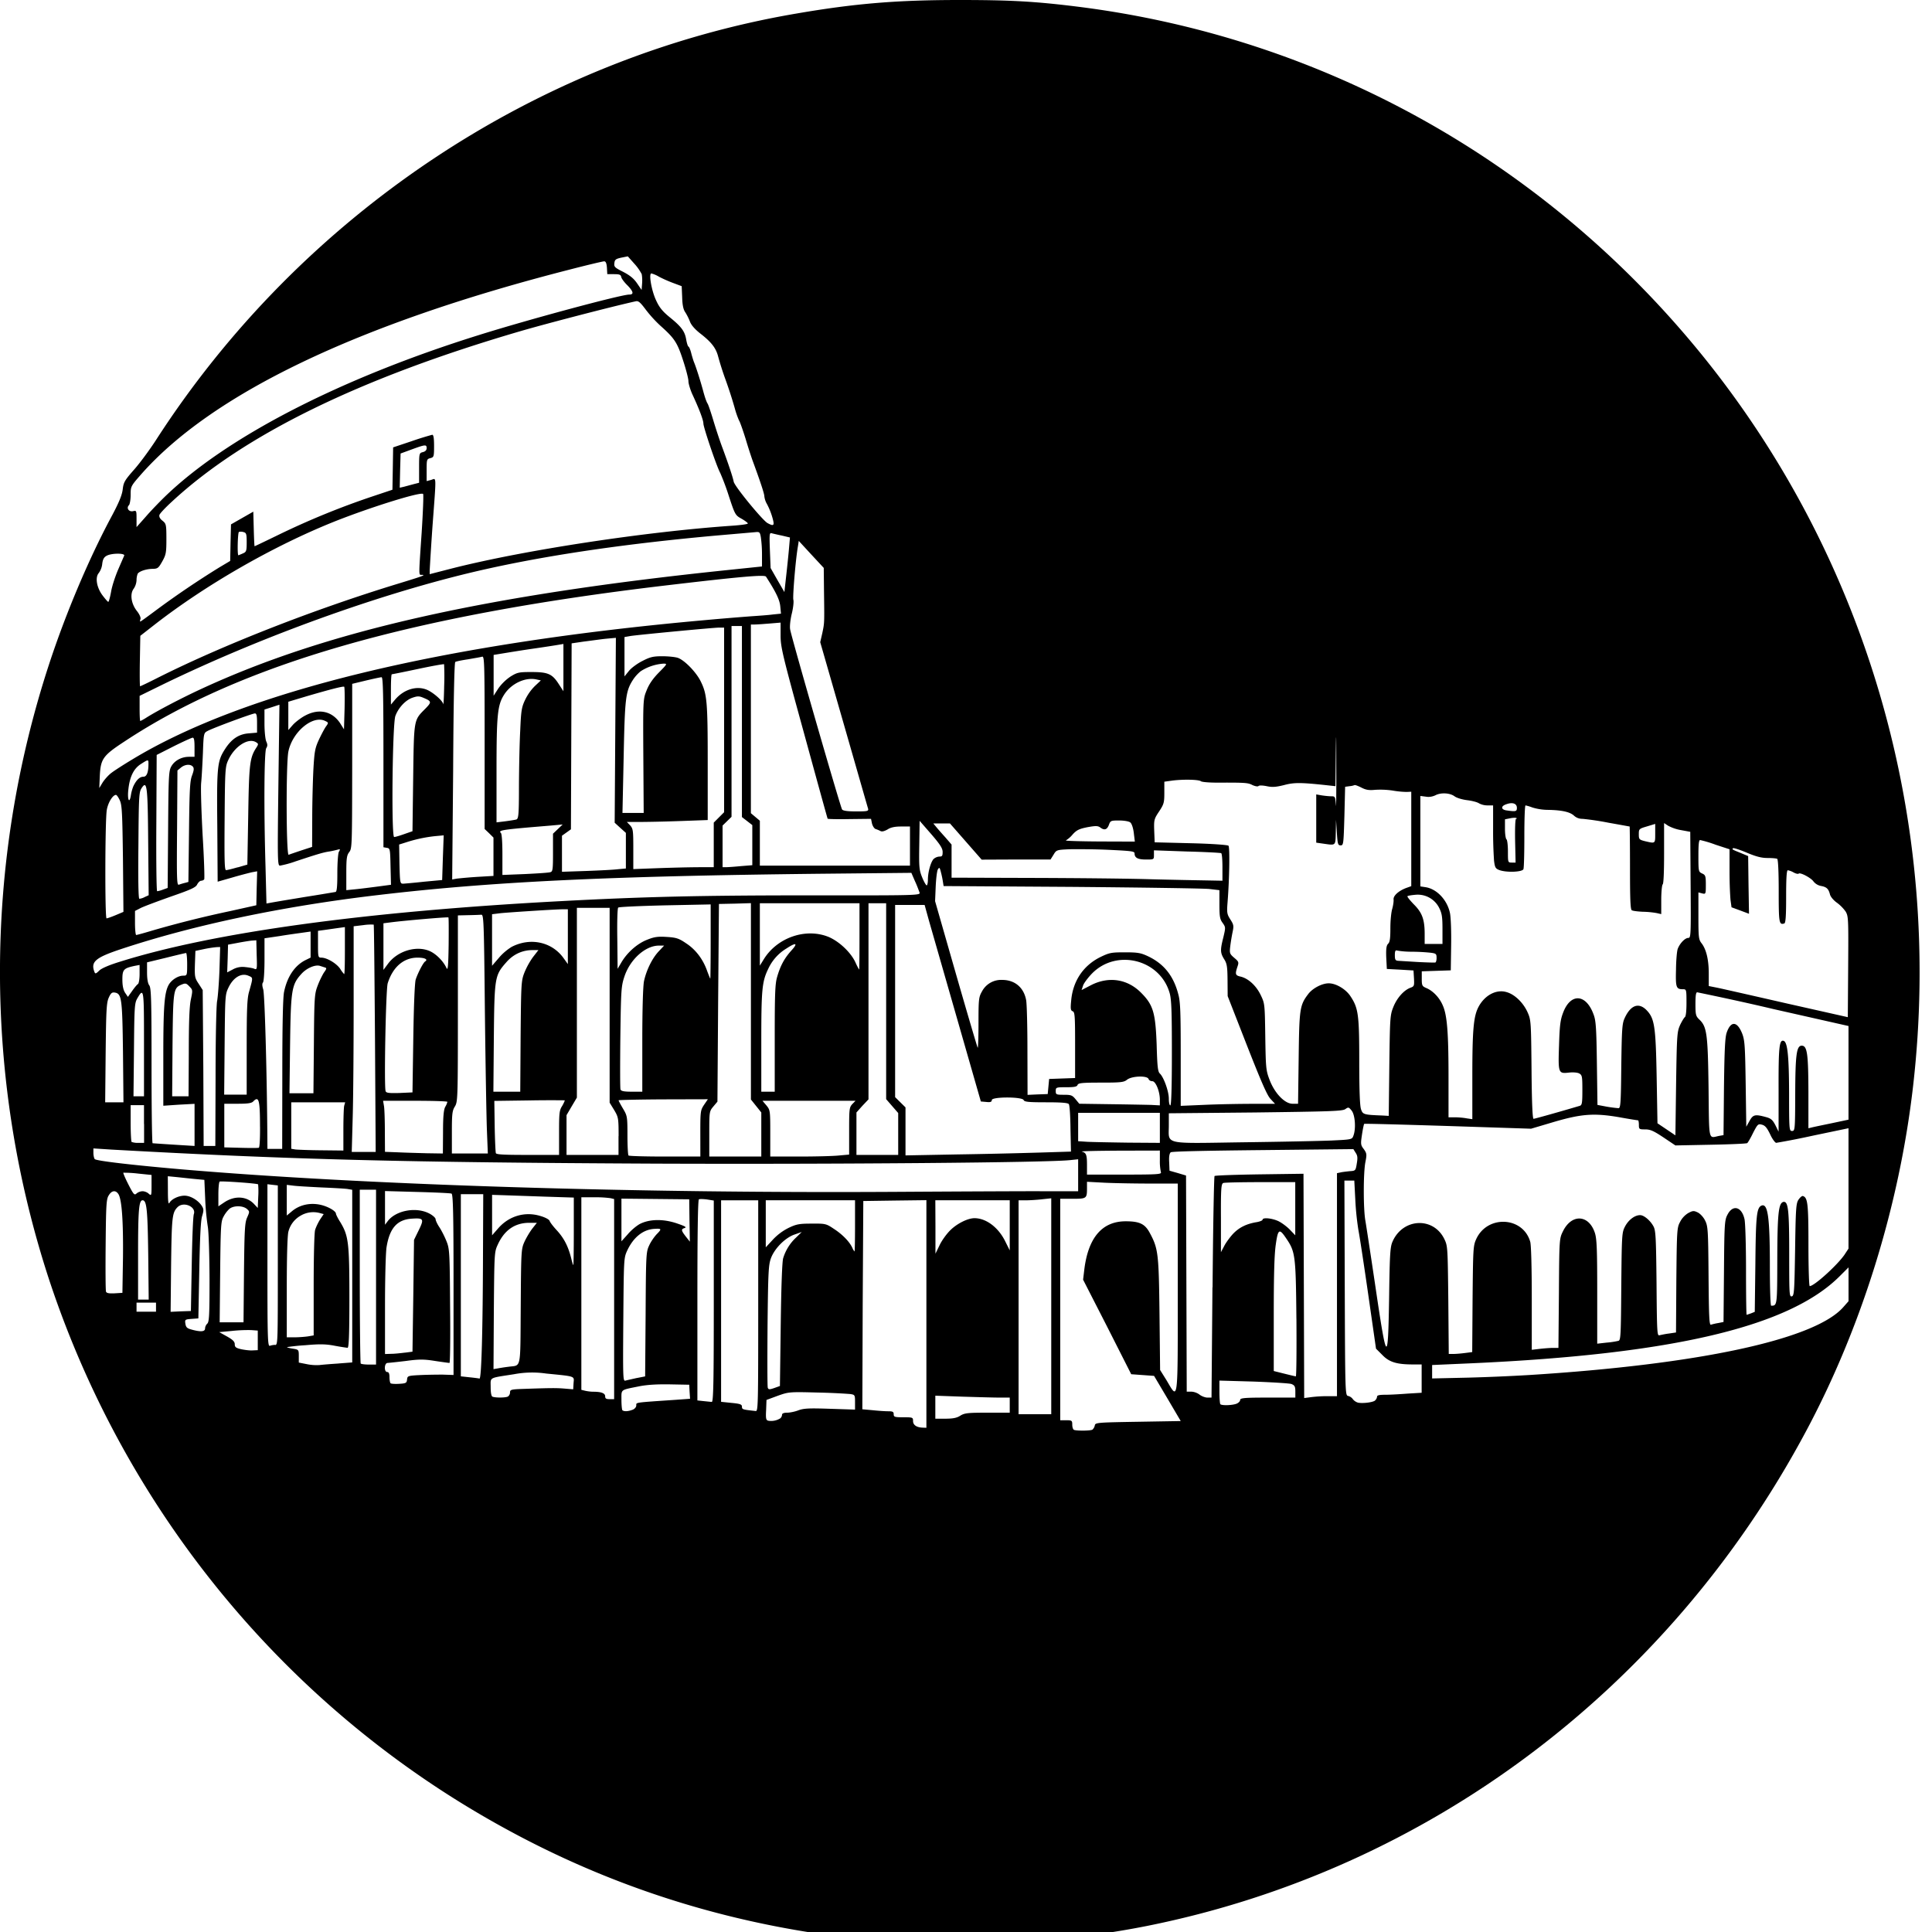 <svg xmlns="http://www.w3.org/2000/svg" width="64pt" height="64pt" viewBox="0 0 64 64"><path d="M30.516 64.387c-4.985-.235-9.598-1.512-13.82-3.836C9.597 56.66 4.214 50.184 1.64 42.43a32.742 32.742 0 0 1 0-20.47c.543-1.648 1.289-3.413 2.023-4.792.281-.52.379-.766.402-.957.028-.234.063-.297.375-.652.188-.211.504-.641.704-.946C9.96 7.125 17.765 1.918 26.375.45 28.332.113 29.719 0 31.797 0c1.676 0 2.512.047 3.918.223 8.12 1.02 15.496 5.144 20.7 11.578 5.452 6.75 7.956 15.449 6.96 24.164-.453 3.969-1.71 8.023-3.566 11.48-4.563 8.52-12.52 14.489-21.801 16.352-2.387.476-5.192.7-7.492.59zm5.672-17.028a.259.259 0 0 0 .078-.136c.015-.098.066-.102 1.433-.125l1.414-.024-.441-.75-.442-.746-.757-.055-.793-1.566-.801-1.566.039-.328c.129-1.063.59-1.606 1.371-1.606.461 0 .64.086.8.387.278.515.298.68.321 2.687l.02 1.852.215.344c.39.656.37.832.37-3.067v-3.453h-.906c-.496 0-1.172-.012-1.5-.027l-.601-.032v.2c0 .355-.008.363-.473.363h-.414v7.336h.2c.183 0 .199.012.199.144 0 .082.023.16.058.176.098.035.55.031.61-.008zm-5.5-3.832v-3.77l-1.047.013-1.043.015-.02 3.45-.012 3.449.332.03c.188.02.418.036.524.036.148 0 .183.016.183.098 0 .09.032.101.32.101.31 0 .321.004.321.125 0 .133.121.215.332.219l.11.004zm-4.84 3.457a.17.17 0 0 0 .058-.117c0-.047.063-.07.168-.07.094 0 .266-.035.383-.082.18-.063.355-.07 1.04-.047l.827.027v-.246c0-.238-.004-.246-.16-.27-.367-.027-.73-.042-1.098-.05-.921-.024-.941-.02-1.308.11l-.367.136-.012.328c-.016.29-.004.34.07.36a.574.574 0 0 0 .399-.079zm5.96-.086c.145-.09.25-.101.903-.101h.738v-.5h-.34c-.183 0-.738-.016-1.23-.031l-.895-.032v.762h.332c.243 0 .375-.023.493-.098zm3.016-3.628v-3.575l-.3.032c-.169.02-.41.035-.54.035h-.242v7.086h1.082zM20.957 46.7c.07-.028.121-.09.121-.145 0-.102-.078-.09 1.3-.184l.481-.035-.015-.227-.012-.238-.637-.012c-.437-.007-.765.012-1.035.067-.617.125-.574.09-.574.441 0 .176.016.328.031.348.051.047.192.043.34-.016zm4.16-3.446v-3.492h-1.23v6.675l.347.036c.286.027.344.05.344.125 0 .093.024.097.457.144.078.008.082-.191.082-3.488zM40.961 46.5c.066-.027.121-.082.121-.125 0-.063.129-.078.914-.078h.914v-.2c0-.167-.023-.206-.129-.25-.066-.023-.633-.058-1.258-.081l-1.128-.032v.375c0 .207.015.387.03.407.055.05.391.039.536-.016zm4.59-.11a.189.189 0 0 0 .066-.124c0-.047.078-.063.29-.063.156 0 .488-.02.738-.039l.449-.027v-.938h-.285c-.536 0-.786-.074-1.016-.312l-.211-.211-.254-1.77c-.14-.976-.289-1.957-.332-2.176a9.54 9.54 0 0 1-.101-1.011l-.032-.61h-.328l.012 3.559c.012 3.504.016 3.555.11 3.574a.272.272 0 0 1 .16.11.342.342 0 0 0 .171.113c.157.031.492-.008.567-.074zm-21.906-3.28v-3.34l-.223-.036c-.121-.015-.242-.02-.27-.004-.035.028-.05 1.188-.05 3.352v3.309l.21.023.266.027c.055.004.067-.691.067-3.332zm-3.301-.075V39.72l-.114-.028a3.565 3.565 0 0 0-.539-.03h-.433v6.378l.11.027c.062.016.19.036.284.036.27 0 .395.05.395.152 0 .074.035.094.148.094h.149zm-3.532 3.235c.043-.02.083-.083.083-.137 0-.102.027-.11.48-.125.883-.031 1.07-.031 1.34-.008l.273.023.012-.207c.02-.238.078-.218-.91-.316a3.213 3.213 0 0 0-1.063.023c-.851.133-.773.09-.773.426 0 .188.023.301.058.317.09.039.415.039.504 0zm23.356-3.625c.016-2.008.047-3.668.066-3.688.02-.02.692-.043 1.493-.055l1.453-.02.023 7.43.23-.03a4.43 4.43 0 0 1 .544-.032h.312v-7.387l.11-.023c.062-.016.199-.031.308-.043.195-.012.2-.016.238-.25.032-.188.028-.262-.035-.356l-.078-.125-2.996.032c-1.934.02-3.016.043-3.055.074-.043.039-.062.148-.05.332l.011.277.274.078.273.082.023 7.16h.153c.086 0 .207.044.277.102.067.05.184.094.254.094h.137l.031-3.652zM25.863 43.87c.016-1.254.047-2.101.082-2.195.078-.254.223-.489.414-.668l.2-.196-.235.083c-.312.105-.664.46-.785.785-.082.222-.094.465-.113 2.238-.008 1.09-.008 2.02.008 2.055.023.062.058.062.218.007l.184-.066zM13.484 45.7c.012-.12.028-.129.414-.148.227-.012.567-.016.766-.016l.36.012v-3c0-2.348-.016-2.992-.067-3.008-.031-.016-.539-.039-1.133-.055l-1.07-.03v1.116l.101-.133c.278-.347.938-.464 1.368-.238.113.059.207.145.207.188 0 .039.054.16.125.265.07.106.175.313.234.461.102.254.11.348.121 2.153.012 1.035 0 1.882-.02 1.882-.023 0-.242-.03-.48-.066-.367-.059-.527-.059-.96 0-.29.035-.563.063-.61.066-.113 0-.125.301-.012.301.05 0 .074.055.074.168 0 .09.016.184.036.203.015.02.144.028.28.02.227-.012.255-.028.266-.14zm7.606-.05l.281-.055.016-2.059c.011-1.96.015-2.066.117-2.277.055-.125.176-.301.266-.39.156-.161.144-.177-.098-.161-.375.023-.695.285-.899.727-.109.242-.109.277-.125 2.285-.015 1.945-.011 2.035.07 2.015.052-.015.216-.05.372-.086zM16 41.491l.008-1.933h-.742v6.035l.285.031c.156.016.304.035.332.043.066.02.11-1.61.117-4.176zm34.645 4.059c5.64-.352 9.46-1.176 10.41-2.242l.18-.204v-1.12l-.305.304c-1.672 1.66-5.512 2.57-12.149 2.871l-1.34.059v.445l1.196-.027a64.55 64.55 0 0 0 2.008-.086zm-7.7-1.864c-.02-2.093-.035-2.218-.336-2.66-.23-.343-.273-.32-.347.2-.047.324-.067.984-.067 2.32v1.871l.344.086c.191.047.363.09.387.09.02.004.027-.852.02-1.907zm-26.101 1.59c.43-.062.39.149.406-1.988.012-1.867.016-1.914.125-2.156.063-.137.18-.332.262-.438l.148-.187h-.262c-.468.004-.816.242-1.035.726-.113.243-.113.286-.129 2.188l-.011 1.933.136-.023a6.19 6.19 0 0 1 .36-.055zm-5.63-.109l.454-.035v-5.719l-.16-.027c-.086-.012-.48-.035-.871-.051-.395-.02-.813-.043-.922-.059L9.5 39.25v1.016l.184-.153c.25-.203.59-.277.93-.203.25.055.515.207.515.297 0 .023.062.152.148.285.266.446.297.664.297 2.5 0 1.297-.02 1.66-.062 1.656a7.716 7.716 0 0 1-.434-.07c-.285-.055-.5-.058-.96-.016a6.576 6.576 0 0 0-.61.063c-.008.008.078.035.187.05.2.032.203.036.203.247v.215l.254.05a1.6 1.6 0 0 0 .434.032c.094-.012.379-.035.629-.051zm1.243-2.863V39.41h-.539v2.863c0 1.575.016 2.875.031 2.895.016.02.14.035.274.035h.234zm.961 2.504l.246-.032.027-1.851.024-1.852.156-.32c.184-.375.164-.41-.23-.383-.485.031-.735.313-.836.945-.028.172-.051 1.04-.051 1.926v1.613l.207-.007c.117 0 .324-.024.457-.04zm35.121.011l.23-.03.012-1.755c.016-1.676.02-1.765.121-1.988.371-.809 1.555-.746 1.79.094.03.117.05.843.05 1.882v1.692l.262-.031c.14-.016.34-.032.441-.032h.18l.016-1.812c.011-1.79.015-1.809.132-2.047.293-.602.875-.559 1.067.074.058.207.07.582.07 1.953v1.692l.309-.035a2.67 2.67 0 0 0 .394-.059c.075-.02.082-.172.094-1.805.016-1.742.02-1.785.129-1.992.113-.21.316-.367.496-.367.125 0 .336.176.441.371.075.137.086.36.102 1.895.012 1.605.02 1.734.094 1.714.05-.011.191-.043.316-.058l.235-.035.011-1.73c.016-1.638.02-1.74.121-1.927a.735.735 0 0 1 .27-.297c.152-.082.187-.085.316-.023.082.04.192.156.246.27.094.183.102.316.114 1.84.011 1.367.023 1.636.082 1.609.035-.012.144-.04.242-.055l.172-.035.015-1.68c.012-1.55.02-1.695.114-1.87.175-.348.472-.274.566.144.027.11.05.863.05 1.68 0 .82.009 1.488.02 1.488.012 0 .075-.024.145-.047l.125-.051.02-1.586c.015-1.601.042-1.867.206-1.934.208-.078.274.387.274 2.008 0 .762.02 1.309.043 1.309.2 0 .2.004.203-1.543.004-1.523.043-1.86.203-1.895.16-.027.192.262.192 1.727 0 1.324.003 1.414.082 1.402.082-.015.09-.14.113-1.543.02-1.363.031-1.539.113-1.66.05-.074.117-.133.149-.12.156.054.18.26.18 1.62 0 .75.019 1.363.042 1.363.149 0 .906-.687 1.149-1.035l.136-.207v-3.988l-1.16.242c-.41.09-.82.172-1.234.242-.035 0-.13-.125-.2-.28-.105-.216-.167-.294-.273-.321-.129-.035-.144-.016-.293.27-.082.171-.172.324-.195.34-.027.019-.574.042-1.215.054l-1.164.023-.395-.265c-.324-.215-.433-.266-.605-.266-.2 0-.21-.008-.21-.152 0-.082-.013-.149-.028-.149-.02 0-.297-.043-.614-.101-.84-.145-1.261-.114-2.191.16l-.738.219-2.758-.09c-1.512-.047-2.758-.082-2.77-.07-.011.007-.046.171-.074.359-.047.312-.043.344.063.48.097.14.101.172.05.43-.07.355-.07 1.555 0 1.938.028.164.18 1.156.336 2.207.375 2.542.414 2.57.45.347.02-1.445.035-1.683.113-1.86.34-.78 1.351-.831 1.715-.089.113.234.113.266.133 2.023l.015 1.786h.164c.086 0 .258-.016.383-.032zm-40-.418v-.324l-.219-.016a5.054 5.054 0 0 0-.64.028l-.418.039.258.144c.195.11.257.172.257.262 0 .09.04.121.211.16.114.024.285.047.38.04l.171-.008zm.574.153c.09 0 .09-.075.09-2.645v-2.64l-.344-.04v2.688c0 2.437.008 2.691.082 2.664a.61.61 0 0 1 .172-.031zm1.09-.285l.188-.032v-1.652c0-.957.02-1.73.046-1.836.028-.098.106-.258.168-.355l.118-.176-.106-.028a.825.825 0 0 0-.656.079c-.2.113-.348.3-.406.527-.035.11-.055.86-.055 1.844v1.66h.262c.14 0 .34-.016.441-.031zm-3.41-.262a.24.24 0 0 1 .07-.156c.067-.055.078-.278.078-1.465-.003-.797-.027-1.547-.054-1.73a8.358 8.358 0 0 1-.09-.95l-.027-.621-.375-.035c-.2-.02-.399-.043-.598-.063l-.238-.023.003.484c0 .352.016.461.051.399.07-.13.309-.239.5-.239.196 0 .442.149.563.325.078.12.078.16.015.367-.043.16-.07.719-.09 1.804l-.03 1.57-.227.016c-.215.016-.223.024-.203.16.02.118.054.153.199.192.308.086.453.074.453-.035zm1.289-1.84c.016-1.441.027-1.66.105-1.836.086-.195.086-.2-.015-.289-.14-.11-.438-.11-.574.004a.996.996 0 0 0-.196.262c-.086.156-.093.328-.109 1.836l-.016 1.66h.79zm-2.914 1.137v-.153h-.645v.301h.645zm1.184-1.426c.015-.852.043-1.598.07-1.66.082-.246-.344-.43-.543-.227-.176.18-.191.328-.211 1.903l-.016 1.562.336-.016.336-.011zm-1.442-.336c-.02-1.473-.05-1.781-.187-1.781-.121 0-.149.32-.149 1.773v1.516h.352zm-.836.113c.012-1.207-.039-1.91-.148-2.093-.09-.145-.223-.13-.32.03-.083.122-.094.302-.106 1.63-.008.82-.004 1.523.012 1.566.02.05.097.063.285.055l.258-.016zm14.934-.867v-1.117l-.969-.031-1.355-.047-.383-.012v1.34l.199-.227c.355-.41.883-.57 1.398-.414.165.047.293.117.309.164.016.051.129.196.25.325.23.257.363.515.461.898.031.129.062.238.074.238.008 0 .016-.504.016-1.117zm12.476-.039c.223-.219.575-.395.797-.395.387 0 .79.305 1.016.762l.152.305v-1.66h-2.465l.004.883v.886l.133-.273c.07-.153.234-.383.363-.508zm-3.16-.14v-.848h-2.957v1.558l.235-.254a1.83 1.83 0 0 1 .53-.394c.255-.121.352-.137.763-.137.457-.004.476.004.738.18.281.183.515.426.605.629a.37.37 0 0 0 .07.113c.008 0 .016-.383.016-.848zm12.528.257c.203-.21.445-.328.789-.383.101-.02.183-.054.183-.078 0-.082.305-.054.524.047.105.05.277.176.379.281l.18.188V39.16h-1.153c-.633 0-1.191.012-1.23.028-.07.027-.083.175-.079 1.16v1.132l.106-.199c.054-.11.191-.297.3-.414zm-19.657-.32c.32-.164.77-.172 1.215-.024.3.102.348.133.262.16-.121.04-.11.083.082.325l.098.125-.012-.7-.008-.703-2.246-.023v1.414l.207-.23c.11-.133.289-.282.402-.344zM8.551 39.234c-.028-.035-1.235-.117-1.274-.093-.023.015-.043.203-.043.422v.398l.192-.129c.347-.234.75-.21.996.059l.117.125.016-.383a2.713 2.713 0 0 0-.004-.399zm-3.828.227c.062 0 .156.035.203.082.09.078.094.066.094-.27v-.351l-.457-.047a3.855 3.855 0 0 0-.477-.027c-.012.007.062.183.168.39.172.336.2.364.27.297a.338.338 0 0 1 .199-.074zm29.718 0h1.274v-1.059l-.262.028c-.73.082-7.742.14-13.7.117-8.366-.04-12.085-.133-18.054-.465l-.605-.039v.148c0 .079.02.172.043.204.035.058 1.195.195 2.867.34 6.059.519 15.137.804 23.918.745 1.781-.011 3.816-.02 4.52-.02zm4.016-.629a1.7 1.7 0 0 1-.035-.398v-.32l-1.34.003c-.738.004-1.297.016-1.246.031.148.04.172.102.172.454v.308h1.238c1.11 0 1.234-.012 1.211-.078zm-15.258-1.285c0-.734.004-.766.125-.95l.125-.183-1.48.004c-.813.004-1.477.02-1.477.031 0 .016.063.137.145.274.14.238.148.257.148.882 0 .352.016.653.035.672.016.02.559.035 1.203.035H23.2zm2.02.035v-.73l-.344-.43v-6.504l-.531.016-.528.011-.027 3.278-.023 3.27-.137.163c-.133.16-.133.172-.133.91v.746h1.723zm2.574.695l.336-.03v-.774c0-.727.004-.785.101-.895l.11-.113h-3.082l.129.152c.125.153.129.168.129.922v.773h.972c.532 0 1.121-.015 1.305-.035zm-9.273-.75c0-.652.007-.746.105-.894.055-.098.09-.18.082-.184a39.862 39.862 0 0 0-1.172.004l-1.16.016.012.832c.008.457.027.863.039.898.015.047.27.059 1.054.059h1.04zm1.972.11c0-.602-.008-.63-.148-.867l-.149-.243v-6.453H19.11v6.285l-.172.29-.171.292v1.317h1.722v-.621zm9.262-.07v-.696l-.399-.46v-6.49h-.585v6.497l-.204.215-.195.219v1.406h1.383zm4.695.613l1.028-.032-.016-.753c-.004-.418-.027-.786-.055-.82-.035-.044-.254-.06-.761-.06-.586 0-.711-.015-.735-.074-.047-.113-1.055-.113-1.055 0 0 .059-.046.079-.18.063l-.183-.016-.781-2.722-.934-3.254-.148-.535h-.977v6.367l.344.34v1.59l1.711-.032a197.88 197.88 0 0 0 2.742-.062zm-19.773-.68c0-.523.023-.742.074-.836a.563.563 0 0 0 .07-.164c0-.02-.48-.035-1.062-.035H12.69l.032.187c.015.102.027.48.027.848l.004.656.43.016c.238.012.668.023.96.031l.528.008zm1.453-.074c-.016-.434-.047-2.215-.067-3.957-.03-2.973-.039-3.168-.117-3.168-.05.004-.242.012-.433.015l-.344.008v3.082c0 2.992-.004 3.086-.098 3.246-.09.141-.101.25-.101.86v.699h1.191zm-3.707-3.024c-.016-2.066-.031-3.761-.043-3.773a1.663 1.663 0 0 0-.336.016l-.328.039v2.574c0 1.422-.012 3.105-.031 3.742l-.032 1.16h.793zm-1.047 3.024c0-.38.012-.739.027-.797l.032-.113H9.648v1.539l.137.023c.074.008.461.024.863.027l.727.008zm-2.762-.106c0-.886-.039-1.027-.226-.832-.055.059-.192.075-.516.075H7.43v1.445l.558.015c.305.008.567.008.586-.003.028-.008.043-.32.04-.7zm.739-1.726c0-1.633.02-2.559.058-2.735.102-.496.344-.863.695-1.047l.184-.09v-.863l-.258.036c-.14.02-.484.066-.765.113l-.504.074v.711c0 .398-.024.727-.051.754-.031.035-.027.113.008.226.05.149.12 2.676.136 4.727l.004.559h.489zm-2.907 1.672v-.7l-.52.028-.515.035v-1.645c0-1.66.035-2.113.184-2.37.097-.16.308-.294.476-.294.125 0 .13-.004.13-.375 0-.203-.016-.375-.036-.375-.02 0-.316.07-.664.157l-.629.152v.332c0 .215.027.371.074.43.063.082.075.484.075 2.66 0 1.406.015 2.566.035 2.57.03.004.605.043 1.258.082l.132.008zm.696-1.563c0-1.242.023-2.383.05-2.535.028-.148.063-.613.079-1.035l.023-.762-.117.004a3.864 3.864 0 0 0-.41.063l-.293.062-.016.441c-.012.414-.004.457.125.649l.133.207.02 2.582.011 2.582h.387zM4.77 37.234v-.625h-.442v.594c0 .324.016.606.031.625a.599.599 0 0 0 .227.031h.187v-.625zm33.652.13v-.5h-2.707v.94l.308.02c.168.008.778.02 1.356.028l1.043.007zm5.687.417c.664-.031.68-.035.723-.156.09-.227.059-.684-.055-.832-.097-.121-.109-.125-.215-.05-.101.066-.515.077-2.98.109l-2.863.027v.398c0 .653-.223.602 2.441.563 1.246-.016 2.57-.043 2.95-.059zm12.832-.152l.153-.027.015-1.606c.016-1.246.036-1.648.094-1.8.137-.387.348-.368.512.05.082.219.094.406.113 1.664l.02 1.414.109-.195c.117-.211.184-.223.555-.121.156.043.21.094.3.265l.106.215v-1.406c-.004-1.402.023-1.648.168-1.602.125.04.176.477.18 1.723 0 1.223.004 1.262.097 1.262.098 0 .102-.04.106-1.215.004-1.309.043-1.61.215-1.61.183 0 .218.266.222 1.54v1.195l.114-.027c.058-.016.359-.078.664-.141l.55-.117v-3.102l-2.472-.558c-.844-.2-1.688-.383-2.54-.559-.042 0-.058.11-.058.387 0 .355.012.402.125.512.254.238.285.476.309 2.257.02 1.813-.012 1.676.343 1.602zm-1.289-3.668c.059-.125.133-.246.16-.266.036-.023.055-.203.055-.48 0-.43-.004-.445-.113-.445-.23 0-.25-.055-.234-.653.003-.308.03-.617.058-.687.07-.184.242-.36.348-.36.086 0 .09-.078.078-1.758l-.012-1.757-.297-.055a1.419 1.419 0 0 1-.433-.145l-.137-.09v1c0 .614-.016 1.016-.047 1.032-.023.02-.047.246-.047.508v.476l-.156-.035a2.968 2.968 0 0 0-.457-.043c-.164-.008-.328-.027-.363-.05-.047-.028-.059-.383-.059-1.407 0-.75-.008-1.367-.012-1.367-.007 0-.324-.059-.699-.125a9.118 9.118 0 0 0-.86-.129.404.404 0 0 1-.284-.105c-.133-.125-.41-.184-.856-.192a1.82 1.82 0 0 1-.52-.078 1.57 1.57 0 0 0-.23-.07c-.023 0-.039.453-.039 1.015 0 .563-.012 1.059-.031 1.098-.035.094-.55.117-.793.031-.129-.05-.152-.082-.18-.312a14.443 14.443 0 0 1-.031-1.047v-.785h-.184a.604.604 0 0 1-.285-.07c-.05-.036-.226-.083-.383-.102-.164-.02-.355-.074-.43-.133-.16-.113-.456-.125-.636-.027-.098.043-.203.062-.305.043l-.187-.024v2.996l.183.028c.368.062.707.425.797.851.032.145.047.63.04 1.082l-.012.82-.961.032v.242c0 .23.011.254.16.316.215.094.426.313.535.57.145.321.191.9.191 2.376v1.332h.207c.118 0 .297.015.395.035l.187.027v-1.441c0-1.5.04-1.953.196-2.262.203-.398.597-.613.945-.504.27.078.547.352.688.664.113.254.117.301.132 1.895.008 1.062.032 1.636.067 1.636.039 0 .87-.234 1.531-.43.074-.023.086-.093.086-.519 0-.457-.008-.5-.105-.554-.063-.032-.204-.043-.34-.028-.352.04-.36.02-.328-.906.02-.64.042-.836.132-1.07.246-.668.762-.64 1.012.05.078.2.094.454.11 1.618l.019 1.379.309.058a4.4 4.4 0 0 0 .386.05c.07 0 .082-.151.094-1.382.016-1.2.027-1.41.105-1.586.196-.441.465-.547.727-.285.27.277.309.527.34 2.223l.027 1.53.594.4.023-1.708c.024-1.613.032-1.722.13-1.941zm-9.629 1.344c.02-1.563.024-1.676.13-1.938.117-.3.343-.558.562-.644.133-.047.137-.063.125-.313l-.016-.262-.445-.027-.438-.023-.02-.383c-.01-.29.005-.399.067-.457.055-.055.07-.188.07-.52 0-.238.028-.527.063-.636.031-.114.05-.247.043-.309-.012-.121.168-.285.422-.379l.164-.059v-3.128l-.156.007a3.074 3.074 0 0 1-.469-.047 2.828 2.828 0 0 0-.574-.023c-.203.02-.305.004-.461-.078-.11-.055-.207-.09-.219-.078a.617.617 0 0 1-.164.035l-.148.02-.024.972c-.027.926-.031.969-.125.969-.09 0-.101-.047-.125-.422l-.027-.426-.008.41c-.012.461.012.442-.422.38l-.226-.032v-1.598l.183.032c.098.015.242.03.317.03.125 0 .132.013.152.29.008.16.016-.422.012-1.285 0-1.11-.004-1.242-.016-.457l-.012 1.117-.285-.031c-.871-.094-1.09-.094-1.422-.004-.27.066-.386.074-.57.035-.133-.027-.25-.031-.273-.004-.024.023-.106.008-.196-.031-.148-.078-.222-.086-1.168-.082-.27 0-.515-.02-.543-.047-.07-.055-.554-.067-.926-.024l-.285.04v.363c0 .332-.015.383-.175.625-.165.246-.172.281-.16.64l.015.38 1.2.03c.675.016 1.222.055 1.245.083.047.047.032 1.078-.03 1.867-.028.351-.02.398.089.57.113.176.121.215.078.418a6.274 6.274 0 0 0-.078.473c-.027.234-.02.254.133.386.148.125.156.145.105.293-.082.243-.07.286.09.325.258.054.523.293.676.605.14.29.14.297.156 1.39.016 1.036.023 1.114.14 1.423.169.449.505.797.762.797H43l.02-1.508c.02-1.64.035-1.754.316-2.125.144-.192.457-.356.676-.356.234-.004.558.184.715.414.27.403.3.61.3 2.172 0 .969.02 1.477.059 1.586.059.172.086.184.715.207l.203.012zm-7.601 1.125c0-.274-.137-.614-.25-.614-.055 0-.11-.03-.125-.074-.043-.117-.55-.101-.711.024-.106.086-.203.097-.863.097-.621 0-.754.012-.778.078-.02.059-.113.075-.37.075-.34 0-.352.004-.352.125 0 .117.015.125.27.125.237 0 .28.015.39.152l.12.145 1.052.015c.582.008 1.183.02 1.336.024l.28.015zm.398-1.551c0-1.414-.015-1.79-.078-1.996-.324-1.102-1.754-1.457-2.562-.64-.137.14-.274.323-.301.402l-.05.152.316-.164c.59-.301 1.214-.2 1.664.262.394.398.468.656.507 1.718.02.735.04.887.106.95.129.12.297.59.297.832 0 .125.02.222.05.222.032 0 .051-.613.051-1.738zm2.676 1.687h.742l-.152-.164c-.113-.12-.313-.582-.785-1.785l-.633-1.62-.004-.524c-.004-.453-.02-.555-.113-.7-.13-.21-.133-.304-.024-.73.075-.32.075-.328-.027-.473-.09-.12-.105-.21-.105-.61v-.472l-.333-.039c-.183-.02-2.238-.05-4.57-.07l-4.234-.027-.02-.125a3.182 3.182 0 0 0-.066-.325c-.043-.172-.055-.183-.106-.097-.027.047-.058.304-.07.57l-.02.477.692 2.414c.383 1.332.707 2.43.719 2.441.015.016.027-.352.027-.82 0-.778.008-.856.113-1.04a.717.717 0 0 1 .672-.386c.418 0 .715.25.793.668.024.117.043.871.043 1.68l.004 1.46.332-.015.336-.012.047-.5.86-.031v-1.09c0-.965-.009-1.094-.079-1.121-.07-.027-.078-.082-.05-.363.058-.64.398-1.149.96-1.43.305-.148.364-.16.82-.16.434 0 .528.02.77.133.524.25.844.652 1 1.265.067.239.078.63.078 1.989v1.699l.82-.035c.454-.02 1.153-.032 1.563-.032zm-37.422-1.71c-.023-1.794-.043-1.942-.277-1.977-.09-.012-.129.023-.195.172-.075.168-.086.418-.102 1.828l-.016 1.637h.606zm.696-.27c0-1.836-.004-1.883-.22-1.516-.093.16-.1.278-.112 1.711l-.016 1.535h.348zm1.484.293c0-1.035.02-1.527.066-1.758.067-.32.067-.328-.047-.445-.101-.106-.128-.114-.261-.059-.27.113-.278.176-.297 2.012l-.012 1.687h.543zm1.918-.176c0-1.262.015-1.613.074-1.832.14-.504.145-.48-.02-.55-.23-.098-.488.054-.648.374-.121.25-.121.254-.137 1.91l-.015 1.657h.746zm2.226-.125c.012-1.531.02-1.652.122-1.918.058-.16.156-.355.21-.441.094-.13.098-.153.028-.172l-.156-.05c-.157-.052-.45.073-.625.273-.317.351-.344.527-.368 2.335l-.02 1.61h.794zm3.293-.187c.016-1.075.047-1.86.082-1.95.075-.222.25-.558.313-.593.101-.067-.016-.125-.254-.125-.457 0-.816.304-.988.847-.063.18-.125 3.438-.07 3.575.019.062.113.07.456.062l.434-.02zm3.555-.059c.016-1.777.02-1.844.129-2.121a2.52 2.52 0 0 1 .285-.512l.176-.226h-.195c-.332 0-.633.136-.86.394-.394.445-.402.488-.422 2.512l-.015 1.785h.89zm4.031.137c0-1.055.024-1.793.055-1.961.078-.367.27-.758.484-.988l.184-.196h-.176c-.453.004-.96.465-1.144 1.04-.102.308-.11.456-.13 1.991-.01.915-.01 1.692.005 1.735.02.055.117.074.375.074h.347zm4.387-.07c0-1.473.012-1.805.078-2.032.11-.383.242-.62.469-.875.234-.254.164-.285-.156-.074a1.54 1.54 0 0 0-.606.676c-.207.426-.23.683-.23 2.426v1.644h.445zm35.477-4.2a1.32 1.32 0 0 0-.293-.297c-.11-.078-.207-.195-.227-.27-.047-.187-.11-.25-.3-.284a.416.416 0 0 1-.247-.149c-.078-.117-.445-.312-.492-.258-.02.016-.098 0-.172-.043a.613.613 0 0 0-.187-.07c-.04 0-.055.293-.055.867 0 .649-.016.875-.059.895-.175.055-.187-.008-.187-1.07 0-.653-.02-1.051-.05-1.07-.028-.016-.177-.028-.325-.028-.2 0-.383-.05-.692-.18-.23-.097-.43-.16-.445-.144-.043.039-.031.043.258.16l.242.101.012.953.016.958-.293-.11-.286-.105-.035-.254c-.023-.32-.031-.637-.031-.957v-.711l-.457-.149a3.923 3.923 0 0 0-.516-.156c-.043 0-.058.137-.058.524 0 .511.004.527.12.582.114.05.126.086.126.375 0 .312-.004.316-.125.285l-.121-.032v.774c0 .71.008.785.101.906.16.203.242.551.242 1.008v.414l.278.055c.152.031 1.183.265 2.3.52l2.028.456.012-1.668c.011-1.593.007-1.672-.082-1.828zM4.57 32.598c.03-.02.054-.168.054-.332v-.301l-.164.031c-.363.078-.406.121-.406.45 0 .206.03.347.09.44l.093.137.14-.195c.075-.11.165-.215.192-.23zm18.972-1.41V29.96l-1.516.031c-.832.02-1.527.051-1.547.074-.027.024-.039.485-.03 1.036l.01.992.134-.227c.195-.324.527-.617.86-.742.237-.094.355-.105.648-.086.308.02.394.05.64.219.313.207.555.531.688.918.05.133.093.242.101.242.004 0 .012-.55.012-1.23zm-19.559.667c3.102-.972 8.121-1.66 14.582-2.003 2.793-.149 4.672-.192 8.266-.192 3.617.004 3.664 0 3.629-.098-.047-.125-.094-.253-.152-.375l-.118-.273-3.09.031c-6.968.078-10.84.262-14.593.707-3.156.371-6.106.993-8.504 1.79-.84.28-1.004.417-.875.753.027.07.047.067.16-.043.078-.078.336-.187.695-.297zm7.442-.367v-.777l-.227.031-.441.063-.223.03v.442c0 .422.004.446.11.446.183 0 .5.187.625.37.039.067.082.122.132.177.016 0 .024-.352.024-.782zm-3.309.547c.125.012.266.035.313.059.086.035.09.004.074-.453l-.012-.493-.172.012a8.913 8.913 0 0 0-.468.078l-.297.055-.012.46-.016.458.188-.098a.663.663 0 0 1 .402-.078zm6.738-1.644c-.02-.02-1.468.105-1.918.164l-.234.03v1.544l.16-.215c.309-.406.903-.59 1.34-.422.227.086.48.34.586.57.047.106.063-.035.074-.765.004-.485.004-.895-.008-.906zm13.618.632v-1.101h-3.301v2.066l.137-.222c.441-.703 1.359-1.024 2.105-.743.36.137.766.516.922.852.059.133.117.238.125.242.008 0 .012-.492.012-1.094zm-11.524.344c.625-.324 1.34-.164 1.723.375l.14.195v-1.816h-.16c-.238 0-1.742.098-2.066.129l-.285.035v1.707l.226-.262c.121-.144.266-.265.422-.363zm30.64.36c0-.13-.019-.145-.21-.168a6.53 6.53 0 0 0-.617-.032c-.16 0-.32-.011-.48-.039-.055-.02-.075.016-.075.153 0 .152.02.18.113.187l.653.04c.297.015.558.023.578.015.023-.012.039-.082.039-.156zm.196-.95c0-.41-.02-.523-.11-.703a.793.793 0 0 0-.788-.433c-.13.011-.246.03-.262.047-.016.015.078.132.21.269.278.277.36.504.36.984v.329h.59zm-42.719.043a36.11 36.11 0 0 1 2.563-.64l.863-.192.012-.558.016-.567-.176.032c-.098.023-.39.097-.653.175l-.48.137-.012-1.848c-.02-2.035 0-2.152.278-2.578.207-.308.441-.465.77-.488l.269-.023v-.317c0-.25-.016-.32-.07-.32-.087 0-1.36.472-1.563.578-.133.07-.137.074-.16.73-.016.368-.04.813-.059 1-.016.188.008.965.05 1.739.048.77.067 1.422.052 1.449-.016.023-.063.047-.102.047-.039 0-.094.054-.129.117-.043.102-.195.172-.87.406-.45.16-.903.328-1.009.383l-.183.094v.402c0 .215.02.395.039.395.023 0 .27-.067.554-.153zm-1.234-.504l.258-.109-.016-1.754c-.02-1.504-.031-1.773-.101-1.933-.047-.106-.106-.188-.13-.188-.105 0-.261.25-.304.496-.059.324-.066 3.594-.008 3.594.024 0 .16-.047.301-.106zm6.234-.597a77.595 77.595 0 0 0 1.051-.172c.043-.012.059-.184.059-.621 0-.344.023-.653.05-.707.051-.086.047-.098-.035-.074-.09.023-.187.046-.285.062-.21.031-.433.102-1.117.328a3.307 3.307 0 0 1-.512.14c-.082 0-.086-.136-.054-2.663l.035-2.668-.25.082-.246.078v.46c0 .259.027.52.058.595.047.101.047.152 0 .226-.066.11-.082 1.953-.023 3.938l.031 1.207.129-.024c.367-.066.742-.125 1.11-.187zm-5.27-.004l.13-.059-.016-1.75c-.015-1.875-.039-2.074-.219-1.797-.086.13-.093.278-.105 1.903-.012 1.152 0 1.761.031 1.761a.487.487 0 0 0 .18-.058zm.606-.246l.153-.055.015-1.93c.012-1.734.02-1.945.102-2.09.105-.195.34-.324.59-.324h.183v-.32c0-.223-.015-.316-.062-.313-.031 0-.317.13-.63.286l-.562.285-.011 2.258c-.008 1.242.004 2.257.027 2.257a.907.907 0 0 0 .195-.054zm7.118-.102l.433-.058-.015-.602c-.012-.586-.016-.605-.122-.621l-.113-.02V25.25c0-2.219-.012-2.816-.062-2.816-.036 0-.266.05-.516.109l-.457.11v2.726c-.004 2.625-.004 2.726-.098 2.848-.082.105-.097.207-.097.695v.566l.308-.031c.168-.016.5-.059.739-.09zm-6.391-.12l.113-.032.02-1.652c.015-1.415.031-1.692.101-1.875.063-.168.07-.239.028-.29-.079-.093-.258-.082-.395.028l-.117.097-.012 1.907c-.015 1.746-.008 1.906.063 1.875.047-.016.133-.043.199-.059zm24.61-.106c0-.25.09-.567.183-.68a.32.32 0 0 1 .195-.086c.094 0 .11-.023.11-.152 0-.118-.079-.246-.38-.594l-.382-.438-.012.801c-.012.73-.004.824.094 1.067.058.144.129.27.152.27.02 0 .04-.087.04-.188zm-16.684.066l.593-.055.024-.742.027-.738-.293.027a4.731 4.731 0 0 0-.96.207l-.223.07.011.649c.016.633.02.648.125.648.059-.003.371-.03.696-.066zm26.441-.477c0-.25-.016-.46-.043-.468-.02-.012-.527-.04-1.129-.055l-1.097-.039v.156c0 .149-.004.149-.262.149-.27 0-.38-.055-.38-.203 0-.07-.097-.082-.847-.118-.433-.02-.863-.023-1.297-.02-.433.02-.445.02-.539.18l-.101.16h-1.14l-1.141.005-1.051-1.2h-.551l.094.114c.05.062.187.218.304.347l.207.239v1.097l2.602.008c1.43.004 3.207.02 3.953.043.746.02 1.594.035 1.887.04l.531.01zm-24.676.317l.528-.031v-1.27l-.145-.144-.148-.141v-2.867c0-2.703-.008-2.864-.086-2.84-.051.016-.258.05-.461.086-.211.031-.403.07-.426.09-.031.023-.059 1.355-.07 3.617l-.032 3.586.157-.028a15.6 15.6 0 0 1 .683-.058zm2.414-.156c.078-.02.086-.094.086-.649v-.625l.32-.305-.394.036c-1.652.136-1.746.152-1.652.246.031.031.05.304.05.722v.668l.754-.03c.41-.02.79-.044.836-.063zm2.246-.098l.254-.023v-1.18l-.187-.168-.184-.168.02-3.067.02-3.058-.34.031c-.184.02-.512.067-.731.094l-.395.058-.023 6.16-.297.212v1.195l.801-.027c.441-.016.918-.04 1.062-.059zm-12.605-.059l.32-.093L8.223 27c.027-1.71.05-1.902.277-2.246.066-.106.063-.121-.035-.176-.258-.137-.703.156-.906.606-.098.21-.106.324-.118 1.93-.011 1.39-.003 1.71.047 1.71.04 0 .211-.043.387-.094zm15.262-.007h.508V27.25l.343-.344V20.79h-.164c-.18 0-2.597.23-2.93.277l-.206.036v1.304l.148-.183c.078-.098.285-.25.453-.332.25-.13.356-.153.652-.153.196 0 .434.024.52.055.223.082.602.473.75.773.21.426.234.66.234 2.684v1.914l-.851.031c-.446.016-.895.028-1.336.032h-.492l.109.113c.098.113.105.168.105.785v.664l.82-.031c.454-.016 1.052-.031 1.337-.031zm1.41-.036l.375-.03v-1.329l-.344-.266v-6.328h-.344v6.32l-.297.29v1.379h.114c.066 0 .289-.016.496-.036zm5.598-.664v-.648h-.29c-.207 0-.347.027-.453.098-.105.058-.187.082-.238.05a1.152 1.152 0 0 0-.16-.066c-.043-.016-.094-.094-.117-.18l-.032-.156-.707.008c-.394.008-.718 0-.73-.012-.008-.008-.36-1.289-.785-2.84-.719-2.613-.774-2.847-.774-3.238v-.418l-.375.031c-.164.012-.332.028-.496.032h-.113v6.25l.297.25v1.488h4.973zm20.046-.175c-.007-.418.004-.727.032-.727.023 0 .027-.012.015-.023-.015-.016-.11-.016-.203.003l-.18.036v.316c0 .172.024.328.051.348.024.015.047.195.047.402 0 .36 0 .367.125.367h.129zm-40.21.32l.359-.117.004-.95c0-.523.02-1.253.039-1.625.035-.605.055-.703.191-.996.086-.18.192-.379.239-.437.074-.106.07-.113-.047-.168-.41-.192-1.075.363-1.211 1.012-.082.375-.075 3.453.008 3.425.035-.015.222-.078.417-.144zm44.851-.563v-.316l-.27.082c-.265.078-.273.086-.273.258 0 .172.012.183.211.234.34.078.332.086.332-.258zm-17.273-.02c-.02-.167-.07-.308-.114-.343-.043-.039-.21-.066-.367-.066-.277 0-.293.004-.344.148-.062.16-.152.188-.293.078-.074-.05-.144-.054-.418-.004-.273.055-.355.094-.488.239a.923.923 0 0 1-.226.199c-.036.015.464.031 1.113.035l1.172.004zm-24.164.04l.27-.094.023-1.765c.027-1.973.015-1.903.406-2.297.21-.215.207-.243-.063-.356-.144-.062-.199-.062-.367-.004-.23.078-.469.336-.566.606-.098.273-.137 4.008-.04 4.008.036 0 .184-.043.337-.098zm3.707-.48c.074-.028.09-.126.09-1.11.003-.598.019-1.422.042-1.836.028-.676.047-.781.168-1.031.082-.168.192-.324.325-.453l.191-.18-.145-.031c-.367-.082-.824.129-1.062.488-.23.352-.262.656-.262 2.555v1.691l.285-.035c.157-.02.32-.047.368-.059zm4.21-2.106c-.011-1.879-.007-1.887.11-2.176.078-.199.203-.383.402-.586.285-.289.29-.297.153-.297a1.6 1.6 0 0 0-.75.25 1.25 1.25 0 0 0-.27.305c-.234.371-.258.613-.297 2.563l-.039 1.828h.703zm7.446 1.746c-.016-.047-.375-1.305-.805-2.8l-.781-2.716.07-.304c.07-.34.07-.309.055-1.383l-.008-.773-.418-.45-.41-.445-.027.176c-.079.445-.176 1.656-.153 1.77.02.066-.004.28-.054.476-.047.203-.07.418-.051.512.058.32 1.672 5.906 1.719 5.96.027.047.187.067.464.067.375 0 .418-.008.399-.09zm21.492-.027c0-.145-.145-.196-.348-.121-.183.058-.187.172-.007.203.32.047.355.039.355-.082zM4.43 26.02c.097-.192.203-.29.32-.29.113 0 .168-.148.168-.43 0-.148-.004-.148-.25.009-.234.148-.367.41-.414.828-.043.343.031.52.082.207.016-.114.062-.262.094-.324zm-.742-.415c.093-.074.41-.277.703-.453 3.726-2.254 10.203-3.828 18.957-4.609.515-.047 1.035-.09 1.55-.129.243-.016.563-.039.707-.059l.266-.027-.023-.238c-.02-.219-.137-.465-.473-.988-.043-.07-.82-.004-3.332.293C13.578 20.395 8 22 4.129 24.559c-.727.476-.797.578-.824 1.171l-.016.375.11-.183c.066-.102.19-.242.288-.317zm6.41-1.894c.453-.25.894-.16 1.164.238l.133.211.02-.695c.007-.38.003-.707-.013-.715-.023-.027-.449.082-1.25.316l-.601.18v.938l.144-.164c.078-.09.258-.23.403-.31zm-5.239.055c.356-.223 1.13-.63 1.786-.934 4.16-1.93 9.406-3.117 17.539-3.957l1.058-.11v-.398c0-.195-.012-.383-.039-.578-.031-.164-.043-.176-.191-.16l-1.297.113c-2.863.258-5.375.617-7.488 1.082-3.254.711-7.395 2.18-10.829 3.848l-.773.379v.414c0 .23.008.418.023.418.012 0 .11-.051.211-.117zm9.852-1.762c-.012-.012-.402.058-.863.156-.461.098-.852.176-.868.176-.02 0-.03.227-.03.5v.504l.148-.176c.289-.332.71-.457 1.05-.312.207.09.524.367.536.476.007.043.023-.23.03-.613a8.042 8.042 0 0 0-.003-.711zm2.203.406c.223-.137.277-.148.688-.148.546 0 .687.058.902.39l.16.246v-1.566l-.16.027c-.09.016-.469.075-.852.13-.375.054-.824.128-.996.156l-.304.05v1.352l.156-.242c.113-.157.25-.29.406-.395zm-11.652.024c2.16-1.082 5.148-2.25 7.91-3.094.832-.254.953-.297.797-.297-.102 0-.102.078 0-1.414.043-.676.066-1.25.047-1.266-.075-.082-1.762.446-2.938.914-2.031.813-4.265 2.098-5.965 3.422l-.465.363-.015.836c-.008.461-.004.836.008.836.011 0 .293-.132.62-.3zm-.082-2.227c.675-.5 1.37-.969 2.09-1.414l.355-.211.012-.605.015-.606.739-.422.015.57c.008.313.02.575.028.575.011 0 .386-.18.836-.399 1-.484 2.027-.902 3.078-1.254l.652-.218.012-.7.011-.703.618-.207c.222-.078.449-.148.675-.21.043-.005.063.1.063.37 0 .356-.008.372-.121.403-.121.031-.125.047-.125.394v.367l.148-.039c.18-.054.176-.214.047 1.52-.035.492-.066.984-.094 1.473v.129l.746-.192c2.387-.605 6.387-1.215 9.29-1.414.28-.02.503-.05.503-.074 0-.02-.093-.09-.207-.156-.207-.114-.218-.133-.418-.739a8.092 8.092 0 0 0-.289-.777c-.125-.227-.558-1.516-.558-1.637 0-.117-.145-.496-.371-.98-.067-.153-.125-.344-.125-.426 0-.082-.082-.398-.18-.695-.191-.59-.285-.727-.754-1.145a4.255 4.255 0 0 1-.488-.539c-.172-.23-.235-.285-.32-.266-.77.168-2.977.743-3.833.993-5.316 1.554-9.136 3.422-11.535 5.644-.21.192-.398.39-.414.442-.015.058.016.125.102.191.12.098.129.125.129.602 0 .453-.012.523-.137.746-.125.222-.152.242-.316.246-.207 0-.442.078-.497.16a.601.601 0 0 0-.039.219.56.56 0 0 1-.093.277c-.133.172-.086.504.11.746.085.11.132.219.112.266-.015.039-.015.078-.004.078.012 0 .25-.172.532-.383zm-1.5-.605c.03-.188.14-.516.234-.735l.2-.46c.038-.087-.41-.087-.575 0-.09.046-.133.113-.152.269a.622.622 0 0 1-.117.308c-.125.149-.067.485.132.746.09.118.168.207.184.207.02 0 .059-.148.094-.335zm22.453-1.391l.035-.406-.266-.063c-.113-.023-.23-.05-.343-.078-.07-.023-.075.04-.055.566l.023.586.227.399.23.398.055-.496c.031-.273.074-.683.094-.906zm-18.086.121c.113-.047.125-.082.125-.367 0-.277-.012-.317-.11-.34a.275.275 0 0 0-.148-.004c-.039.027-.059.774-.016.774.047-.02.102-.04.149-.063zM5.434 16.48c2.043-1.992 5.82-3.94 10.421-5.378 1.641-.516 4.72-1.344 4.989-1.344.16 0 .14-.098-.051-.297-.11-.106-.207-.234-.215-.29-.015-.073-.062-.089-.238-.089h-.223l-.012-.215c-.011-.148-.039-.21-.09-.21-.046 0-.57.124-1.171.28-7 1.793-11.824 4.106-14.184 6.793-.328.375-.332.387-.332.66 0 .157-.027.31-.055.344-.097.094-.007.227.13.2.117-.028.12-.02.12.25v.277l.309-.348c.164-.191.438-.472.602-.633zm20.148.649a2.314 2.314 0 0 0-.172-.426.673.673 0 0 1-.09-.262c0-.086-.133-.488-.402-1.218a18.192 18.192 0 0 1-.223-.7c-.093-.296-.191-.57-.215-.597a2.885 2.885 0 0 1-.14-.403c-.09-.316-.192-.632-.305-.945a10.005 10.005 0 0 1-.254-.8c-.074-.258-.222-.45-.574-.723-.187-.145-.312-.29-.352-.403a1.85 1.85 0 0 0-.152-.304c-.066-.09-.098-.239-.105-.496l-.016-.372-.27-.101a4.37 4.37 0 0 1-.48-.211.979.979 0 0 0-.254-.11c-.094 0 .004.567.152.883.11.246.22.375.454.567.386.312.5.465.546.734.02.113.051.223.075.238.027.012.07.118.097.235.032.12.075.258.098.308.063.157.195.567.293.926.047.18.11.371.148.422.032.059.118.316.196.578.078.258.21.664.3.899.204.554.333.941.368 1.109.03.156.953 1.277 1.12 1.371.216.117.24.086.157-.2zm-11.883-1.09l.184-.047V15.5c0-.484.004-.492.125-.523.082-.02.125-.067.125-.13 0-.128-.043-.124-.492.04l-.371.136-.016.567-.012.566.137-.031zm7.559-6.957a1.627 1.627 0 0 0-.246-.348l-.215-.242-.215.043c-.184.04-.219.067-.23.184-.016.12.015.148.296.289.223.117.348.219.457.379l.149.218.016-.207a1.297 1.297 0 0 0-.012-.316zm0 0"/></svg>